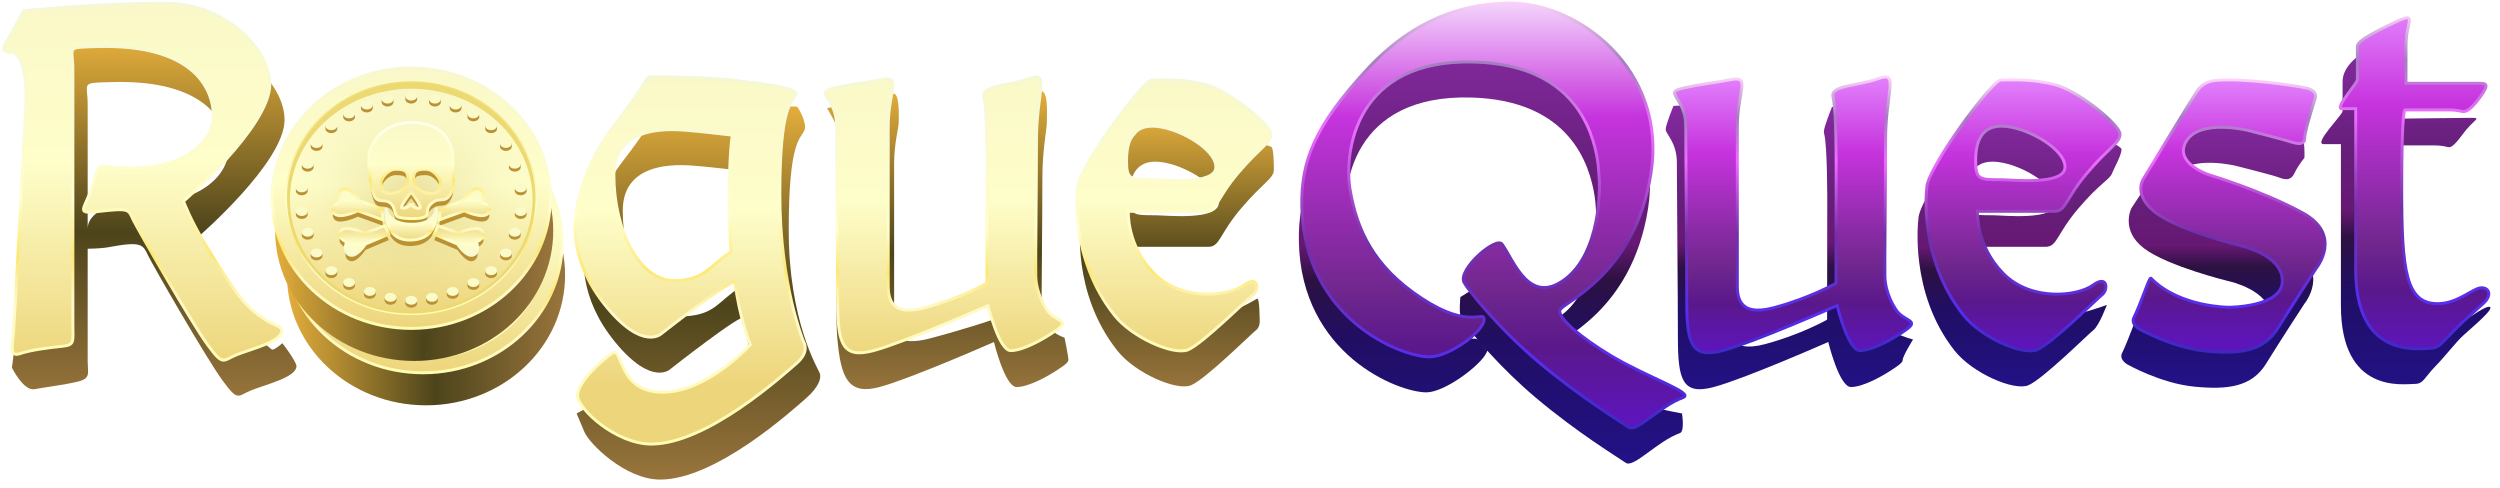 <svg width="845" height="165" viewBox="0 0 845 165" xmlns="http://www.w3.org/2000/svg" xmlns:xlink="http://www.w3.org/1999/xlink">
  <title>
    RogueQuestDev Copy
  </title>
  <defs>
    <linearGradient x1="50%" y1="0%" x2="50%" y2="100%" id="a">
      <stop stop-color="#862AA2" offset="0%"/>
      <stop stop-color="#661F7A" offset="31.457%"/>
      <stop stop-color="#661873" offset="48.268%"/>
      <stop stop-color="#2C1141" offset="56.262%"/>
      <stop stop-color="#210E64" offset="70.181%"/>
      <stop stop-color="#221288" offset="100%"/>
    </linearGradient>
    <filter x="-50%" y="-50%" width="200%" height="200%" filterUnits="objectBoundingBox" id="b">
      <feOffset dy="5" in="SourceAlpha" result="shadowOffsetOuter1"/>
      <feGaussianBlur stdDeviation="1.5" in="shadowOffsetOuter1" result="shadowBlurOuter1"/>
      <feColorMatrix values="0 0 0 0 0 0 0 0 0 0 0 0 0 0 0 0 0 0 0.21 0" in="shadowBlurOuter1" result="shadowMatrixOuter1"/>
      <feMerge>
        <feMergeNode in="shadowMatrixOuter1"/>
        <feMergeNode in="SourceGraphic"/>
      </feMerge>
    </filter>
    <linearGradient x1="50%" y1="0%" x2="50%" y2="96.229%" id="d">
      <stop stop-color="#F5D8FD" offset="0%"/>
      <stop stop-color="#C633DD" offset="28.203%"/>
      <stop stop-color="#6F278D" offset="69.902%"/>
      <stop stop-color="#5A188C" offset="83.468%"/>
      <stop stop-color="#5D15B9" offset="100%"/>
    </linearGradient>
    <linearGradient x1="50%" y1="0%" x2="50%" y2="100%" id="c">
      <stop stop-color="#FFD6FB" offset="0%"/>
      <stop stop-color="#A280BF" offset="14.403%"/>
      <stop stop-color="#EC6DFF" offset="30.329%"/>
      <stop stop-color="#7230A9" offset="56.262%"/>
      <stop stop-color="#572EEE" offset="83.759%"/>
      <stop stop-color="#3C28BD" offset="100%"/>
    </linearGradient>
    <filter x="-50%" y="-50%" width="200%" height="200%" filterUnits="objectBoundingBox" id="e">
      <feOffset dy="5" in="SourceAlpha" result="shadowOffsetOuter1"/>
      <feGaussianBlur stdDeviation="1.5" in="shadowOffsetOuter1" result="shadowBlurOuter1"/>
      <feColorMatrix values="0 0 0 0 0 0 0 0 0 0 0 0 0 0 0 0 0 0 0.21 0" in="shadowBlurOuter1" result="shadowMatrixOuter1"/>
      <feMerge>
        <feMergeNode in="shadowMatrixOuter1"/>
        <feMergeNode in="SourceGraphic"/>
      </feMerge>
    </filter>
    <linearGradient x1="50%" y1="0%" x2="50%" y2="96.229%" id="f">
      <stop stop-color="#E382FD" offset="0%"/>
      <stop stop-color="#C633DD" offset="28.203%"/>
      <stop stop-color="#6F278D" offset="69.902%"/>
      <stop stop-color="#5A188C" offset="83.468%"/>
      <stop stop-color="#5D15B9" offset="100%"/>
    </linearGradient>
    <filter x="-50%" y="-50%" width="200%" height="200%" filterUnits="objectBoundingBox" id="g">
      <feOffset dy="5" in="SourceAlpha" result="shadowOffsetOuter1"/>
      <feGaussianBlur stdDeviation="1.5" in="shadowOffsetOuter1" result="shadowBlurOuter1"/>
      <feColorMatrix values="0 0 0 0 0 0 0 0 0 0 0 0 0 0 0 0 0 0 0.21 0" in="shadowBlurOuter1" result="shadowMatrixOuter1"/>
      <feMerge>
        <feMergeNode in="shadowMatrixOuter1"/>
        <feMergeNode in="SourceGraphic"/>
      </feMerge>
    </filter>
    <filter x="-50%" y="-50%" width="200%" height="200%" filterUnits="objectBoundingBox" id="h">
      <feOffset dy="5" in="SourceAlpha" result="shadowOffsetOuter1"/>
      <feGaussianBlur stdDeviation="1.5" in="shadowOffsetOuter1" result="shadowBlurOuter1"/>
      <feColorMatrix values="0 0 0 0 0 0 0 0 0 0 0 0 0 0 0 0 0 0 0.21 0" in="shadowBlurOuter1" result="shadowMatrixOuter1"/>
      <feMerge>
        <feMergeNode in="shadowMatrixOuter1"/>
        <feMergeNode in="SourceGraphic"/>
      </feMerge>
    </filter>
    <filter x="-50%" y="-50%" width="200%" height="200%" filterUnits="objectBoundingBox" id="i">
      <feOffset dy="5" in="SourceAlpha" result="shadowOffsetOuter1"/>
      <feGaussianBlur stdDeviation="1.5" in="shadowOffsetOuter1" result="shadowBlurOuter1"/>
      <feColorMatrix values="0 0 0 0 0 0 0 0 0 0 0 0 0 0 0 0 0 0 0.21 0" in="shadowBlurOuter1" result="shadowMatrixOuter1"/>
      <feMerge>
        <feMergeNode in="shadowMatrixOuter1"/>
        <feMergeNode in="SourceGraphic"/>
      </feMerge>
    </filter>
    <linearGradient x1="50%" y1="0%" x2="50%" y2="100%" id="j">
      <stop stop-color="#E4AE3C" offset="0%"/>
      <stop stop-color="#4D441B" offset="53.318%"/>
      <stop stop-color="#99753C" offset="100%"/>
    </linearGradient>
    <filter x="-50%" y="-50%" width="200%" height="200%" filterUnits="objectBoundingBox" id="k">
      <feOffset dy="5" in="SourceAlpha" result="shadowOffsetOuter1"/>
      <feGaussianBlur stdDeviation="1.5" in="shadowOffsetOuter1" result="shadowBlurOuter1"/>
      <feColorMatrix values="0 0 0 0 0 0 0 0 0 0 0 0 0 0 0 0 0 0 0.105 0" in="shadowBlurOuter1" result="shadowMatrixOuter1"/>
      <feMerge>
        <feMergeNode in="shadowMatrixOuter1"/>
        <feMergeNode in="SourceGraphic"/>
      </feMerge>
    </filter>
    <linearGradient x1="50%" y1="0%" x2="50%" y2="100%" id="m">
      <stop stop-color="#FAF8C8" offset="0%"/>
      <stop stop-color="#FEFECA" offset="43.597%"/>
      <stop stop-color="#EDD57B" offset="100%"/>
    </linearGradient>
    <linearGradient x1="50%" y1="0%" x2="50%" y2="100%" id="l">
      <stop stop-color="#F4F8D7" offset="0%"/>
      <stop stop-color="#FFFECC" offset="54.235%"/>
      <stop stop-color="#FDE875" offset="69.493%"/>
      <stop stop-color="#FFF9C8" offset="82.583%"/>
      <stop stop-color="#FFFCB2" offset="100%"/>
    </linearGradient>
    <filter x="-50%" y="-50%" width="200%" height="200%" filterUnits="objectBoundingBox" id="n">
      <feOffset dy="5" in="SourceAlpha" result="shadowOffsetOuter1"/>
      <feGaussianBlur stdDeviation="1.5" in="shadowOffsetOuter1" result="shadowBlurOuter1"/>
      <feColorMatrix values="0 0 0 0 0 0 0 0 0 0 0 0 0 0 0 0 0 0 0.105 0" in="shadowBlurOuter1" result="shadowMatrixOuter1"/>
      <feMerge>
        <feMergeNode in="shadowMatrixOuter1"/>
        <feMergeNode in="SourceGraphic"/>
      </feMerge>
    </filter>
    <filter x="-50%" y="-50%" width="200%" height="200%" filterUnits="objectBoundingBox" id="o">
      <feOffset dy="5" in="SourceAlpha" result="shadowOffsetOuter1"/>
      <feGaussianBlur stdDeviation="1.5" in="shadowOffsetOuter1" result="shadowBlurOuter1"/>
      <feColorMatrix values="0 0 0 0 0 0 0 0 0 0 0 0 0 0 0 0 0 0 0.105 0" in="shadowBlurOuter1" result="shadowMatrixOuter1"/>
      <feMerge>
        <feMergeNode in="shadowMatrixOuter1"/>
        <feMergeNode in="SourceGraphic"/>
      </feMerge>
    </filter>
    <filter x="-50%" y="-50%" width="200%" height="200%" filterUnits="objectBoundingBox" id="p">
      <feOffset dy="5" in="SourceAlpha" result="shadowOffsetOuter1"/>
      <feGaussianBlur stdDeviation="1.5" in="shadowOffsetOuter1" result="shadowBlurOuter1"/>
      <feColorMatrix values="0 0 0 0 0 0 0 0 0 0 0 0 0 0 0 0 0 0 0.105 0" in="shadowBlurOuter1" result="shadowMatrixOuter1"/>
      <feMerge>
        <feMergeNode in="shadowMatrixOuter1"/>
        <feMergeNode in="SourceGraphic"/>
      </feMerge>
    </filter>
    <linearGradient x1="50%" y1="0%" x2="50%" y2="83.992%" id="r">
      <stop stop-color="#FAF8C8" offset="0%"/>
      <stop stop-color="#FEFECA" offset="43.597%"/>
      <stop stop-color="#EDD57B" offset="100%"/>
    </linearGradient>
    <linearGradient x1="50%" y1="0%" x2="50%" y2="100%" id="q">
      <stop stop-color="#F4F8D7" offset="0%"/>
      <stop stop-color="#FFFECC" offset="38.235%"/>
      <stop stop-color="#FDE875" offset="53.493%"/>
      <stop stop-color="#FFF9C8" offset="64.221%"/>
      <stop stop-color="#FFFCB2" offset="100%"/>
    </linearGradient>
    <linearGradient x1="0%" y1="43.471%" y2="43.471%" id="s">
      <stop stop-color="#E4AE3C" offset="0%"/>
      <stop stop-color="#4D441B" offset="53.318%"/>
      <stop stop-color="#99753C" offset="100%"/>
    </linearGradient>
    <filter x="-50%" y="-50%" width="200%" height="200%" filterUnits="objectBoundingBox" id="t">
      <feOffset dx="1" dy="3" in="SourceAlpha" result="shadowOffsetOuter1"/>
      <feGaussianBlur stdDeviation="2.5" in="shadowOffsetOuter1" result="shadowBlurOuter1"/>
      <feColorMatrix values="0 0 0 0 0 0 0 0 0 0 0 0 0 0 0 0 0 0 0.105 0" in="shadowBlurOuter1" result="shadowMatrixOuter1"/>
      <feMerge>
        <feMergeNode in="shadowMatrixOuter1"/>
        <feMergeNode in="SourceGraphic"/>
      </feMerge>
    </filter>
    <linearGradient x1="50%" y1="0%" x2="50%" y2="100%" id="u">
      <stop stop-color="#F7F8D1" offset="0%"/>
      <stop stop-color="#FFFECC" offset="54.235%"/>
      <stop stop-color="#FDE875" offset="69.493%"/>
      <stop stop-color="#FFF9C8" offset="82.583%"/>
      <stop stop-color="#FFFCB2" offset="100%"/>
    </linearGradient>
    <linearGradient x1="50%" y1="0%" x2="50%" y2="100%" id="v">
      <stop stop-color="#F0DC72" offset="0%"/>
      <stop stop-color="#FFFECC" offset="54.235%"/>
      <stop stop-color="#FDE875" offset="69.493%"/>
      <stop stop-color="#FFF9C8" offset="82.583%"/>
      <stop stop-color="#FFFCB2" offset="100%"/>
    </linearGradient>
    <path id="w" d="M47 83c23.196 0 42-17.46 42-39S70.196 5 47 5 5 22.46 5 44s18.804 39 42 39z"/>
    <radialGradient fx="50%" fy="50%" r="55.739%" id="y">
      <stop stop-color="#C7AE53" offset="0%"/>
      <stop stop-color="#FAF8C8" stop-opacity="0" offset="100%"/>
    </radialGradient>
    <path id="x" d="M47 82c22.644 0 41-16.79 41-37.5S69.644 7 47 7 6 23.79 6 44.5 24.356 82 47 82z"/>
    <filter x="-50%" y="-50%" width="200%" height="200%" filterUnits="objectBoundingBox" id="z">
      <feOffset dx="1" dy="3" in="SourceAlpha" result="shadowOffsetOuter1"/>
      <feGaussianBlur in="shadowOffsetOuter1" result="shadowBlurOuter1"/>
      <feColorMatrix values="0 0 0 0 0 0 0 0 0 0 0 0 0 0 0 0 0 0 0.126 0" in="shadowBlurOuter1" result="shadowMatrixOuter1"/>
      <feMerge>
        <feMergeNode in="shadowMatrixOuter1"/>
        <feMergeNode in="SourceGraphic"/>
      </feMerge>
    </filter>
    <path id="A" d="M47 83c23.196 0 42-17.46 42-39S70.196 5 47 5 5 22.46 5 44s18.804 39 42 39z"/>
    <path id="B" d="M47 82c22.644 0 41-16.79 41-37.5S69.644 7 47 7 6 23.79 6 44.5 24.356 82 47 82z"/>
    <linearGradient x1="50%" y1="0%" x2="50%" y2="100%" id="C">
      <stop stop-color="#FDFFED" offset="0%"/>
      <stop stop-color="#FFFECC" offset="44.235%"/>
      <stop stop-color="#FDE875" offset="59.493%"/>
      <stop stop-color="#FFF9C8" offset="82.583%"/>
      <stop stop-color="#FFFCB2" offset="100%"/>
    </linearGradient>
    <linearGradient x1="50%" y1="0%" x2="50%" y2="100%" id="D">
      <stop stop-color="#FDED88" offset="0%"/>
      <stop stop-color="#FFFECC" offset="54.235%"/>
      <stop stop-color="#FDE875" offset="69.493%"/>
      <stop stop-color="#FFF9C8" offset="82.583%"/>
      <stop stop-color="#FFFCB2" offset="100%"/>
    </linearGradient>
    <linearGradient x1="50%" y1="0%" x2="50%" y2="100%" id="E">
      <stop stop-color="#FEEB81" offset="0%"/>
      <stop stop-color="#FFFECC" offset="54.235%"/>
      <stop stop-color="#FDE875" offset="69.493%"/>
      <stop stop-color="#FFF9C8" offset="82.583%"/>
      <stop stop-color="#FFFCB2" offset="100%"/>
    </linearGradient>
  </defs>
  <g fill="none" fill-rule="evenodd">
    <path d="M110.49 150.426c-2.686-1.888-16.307-10.117-30.513-22.107-5.97-5.04-11.268-10.328-15.45-14.89-5.502-6-9.07-10.736-9.69-11.977-.8-1.602-.23-7.043-.23-7.043s11.83-7.64 13.094-5.892c3.986 5.513 9.112 20.91 21.196 11.92 12.085-8.992 12.04-31.008 11.554-35.075-.124-1.034-.088-2.628-.462-5.035-1.676-10.81-8.436-32.35-41.52-33.36-40.447-1.235-44.365 30.362-42.09 43.44 2.276 13.08 7.663 25.6 24.178 36.437 4.095 2.686 19.004.97 19.786 1.863.78.895.51.578 1.282 1.468.773.89 2.1 2.373 2.1 2.373s-.198.42-.34.733c-1.85 4.077-13.97 13.34-20.285 13.34-9.486 0-42.307-12.747-43.086-50.946-.316-15.504 4.632-27.254 21.534-45.692C38.45 11.545 55.224 7.548 68.795 7.027c24.236-.93 54.84 22.342 49.23 57.605-5.61 35.264-30.49 43.654-30.823 46.348-.334 2.694 6.89 8.976 17.18 15.162 7.66 4.603 25.132 7.6 25.132 7.6s.978 6.04-.683 6.635c-7.72 2.763-15.657 11.937-18.34 10.05z" fill="url(#a)" filter="url(#b)" transform="translate(439 1)"/>
    <path d="M111.49 143.426c-2.686-1.888-16.307-10.117-30.513-22.107-13.822-11.667-24.05-24.684-25.14-26.867C53.627 90.027 66.72 78.78 68.7 81.518c3.986 5.513 9.112 20.91 21.196 11.92 12.085-8.992 12.04-31.008 11.554-35.075-.124-1.034-.088-2.628-.462-5.035-1.676-10.81-8.436-32.35-41.52-33.36-40.447-1.235-44.365 30.362-42.09 43.44 2.276 13.08 7.663 25.6 24.178 36.437C58.072 110.68 62.624 103.6 62.624 107c0 3.928-11.677 12.623-18.525 12.623-9.486 0-42.307-12.747-43.086-50.946-.316-15.504 4.632-27.254 21.534-45.692C39.45 4.545 56.224.548 69.795.027c24.236-.93 54.84 22.342 49.23 57.605-5.61 35.264-30.49 43.654-30.823 46.348-.334 2.694 6.89 8.976 17.18 15.162 12.576 7.558 28.696 12.716 24.45 14.235-7.723 2.763-15.66 11.937-18.343 10.05z" stroke="url(#c)" fill="url(#d)" transform="translate(439 1)"/>
    <path d="M127.78 48.973c0-6.893-3.78-9.63-3.78-11.227 0-1.597 2.64-7.957 2.64-7.957l20.138-1.002s-.002 4.466 0 6.22c.003 2.437-1.564 7.155-1.564 14.373v52.952c0 3.527-.062 11.268 12.2 8.03 12.26-3.24 21.15-8.307 21.15-8.307l.05-39.537s.077-19.193-1.05-23.325c-.076-.275-.09-.766-.09-.766 0-1.476 2.713-8.257 2.713-8.257l16.674-2.026s-.07 4.172 0 6.338c.102 3.106-1.535 9.552-1.535 19.35 0 16.63-.36 41.314-.228 45.926.167 5.856 12.512 8.987 12.512 8.987s-3.503 5.62-3.486 6.92c.007.512-.52 1.15-1.89 2.122-4.846 3.445-11.605 7.03-15.603 7.03-3.996 0-7.677-15.222-7.677-15.222s-28.107 12.39-38.675 15.22c-10.57 2.833-12.15-2.31-12.15-16.66 0-14.346-.35-49.19-.35-59.182z" fill="url(#a)" filter="url(#e)" transform="translate(439 1)"/>
    <path d="M130.78 41.66c0-9.993-7.992-11.29-.734-12.91 7.26-1.618 9.024-1.506 16.11-2.85 6.694-1.267 2.06 3.75 2.06 16.168V95.02c0 3.526-.064 11.267 12.198 8.028 12.26-3.24 21.15-8.306 21.15-8.306l.05-39.537s.077-19.193-1.05-23.325c-1.13-4.13 8.33-3.723 15.404-6.343s2.357 4.352 2.357 20.983c0 16.63-.36 41.313-.228 45.925.167 5.856 3.156 10.288 3.632 11.056 2.648 4.282 8.353 3.53 3.506 6.974-4.848 3.445-11.607 7.03-15.604 7.03s-7.68-15.222-7.68-15.222-28.106 12.39-38.674 15.22c-10.57 2.833-12.15-2.31-12.15-16.658s-.35-49.19-.35-59.184z" stroke="url(#c)" fill="url(#f)" transform="translate(439 1)"/>
    <path d="M209.414 68.07s-3.263 24.852 12.233 44.44c6.094 7.7 20.075 13.664 24.88 11.73 4.806-1.934 20.174-17.183 22.092-18.708 1.918-1.526 4.506-8.48 4.506-8.48s-28.58 10.958-37.992 1.41c-9.412-9.545-8.76-21.042-8.76-21.042H252.43c3.952 0 3.556-4.145 11.078-12.996 7.522-8.85 10.664-9.643 11.48-12.096.4-1.21 3.085-5.77 3.085-7.846 0-2.075-19.37-8.047-24.866-9.658-7.857-2.303-16.04-1.77-18.933-1.77-2.893 0-24.86 27.735-24.86 35.015zm16.353-7.72c0-4.29.725-11.717 8.736-11.717 8.012 0 21.51 7.523 21.472 13.823-.038 6.3-17.978 4.297-21.472 4.297-7.468 0-8.736 0-8.736-6.402z" fill="url(#a)" filter="url(#g)" transform="translate(439 1)"/>
    <path d="M212.254 62.514s-3.103 23.408 12.393 42.995c6.094 7.7 20.075 13.664 24.88 11.73 4.806-1.934 20.174-17.183 22.092-18.708 1.918-1.526 1.887-6.862-3.235-3.138-5.122 3.725-20.84 5.616-30.25-3.93-9.413-9.547-8.76-21.044-8.76-21.044h26.055c3.952 0 3.556-4.145 11.078-12.996 7.522-8.85 11.06-10.072 11.06-13.1 0-3.026-13.504-14.197-21.36-16.5-7.858-2.303-16.042-1.77-18.934-1.77-2.893 0-25.02 29.836-25.02 36.46zm16.513-9.163c0-4.29.725-11.717 8.736-11.717 8.012 0 21.51 7.523 21.472 13.823-.038 6.3-17.978 4.297-21.472 4.297-7.468 0-8.736 0-8.736-6.402z" stroke="url(#c)" fill="url(#f)" transform="translate(439 1)"/>
    <path d="M336.507 52.577c1.562-3.19 3.39-5.192 3.39-5.192s.572-10.77-3.39-11.64c-3.96-.866-21.105-3.408-30.435-2.582-1.995.177-4.544.742-6.502 3.682-1.958 2.94-18.148 27.512-18.148 27.512s-3.85 7.424 4.238 13.566c8.09 6.142 28.697 11.126 28.697 11.126s14.073 3.028 14.073 11.918c0 8.89-18.08 8.888-18.08 8.888s-13.836-6.77-23.4-16.285c-.136-.135-2.85 5.843-3.144 6.3-.293.457-.482.877-2.207 5.42-2.338 6.15-3.406 8.203-3.406 8.203s-1.07 1.868 1.82 3.657c0 0 11.23 6.41 22.594 7.527s19.464.12 24.31-7.724c4.845-7.845 12.98-20.292 12.98-20.292s9.182-11.206-4.637-18.737c-13.818-7.532-31.515-12.81-31.515-12.81s-12.352-3.998-7.71-11.508c4.643-7.51 20.76-3.547 20.76-3.547s11.06 2.81 13.37 3.547c2.31.74 4.78 2.164 6.342-1.028z" fill="url(#a)" filter="url(#h)" transform="translate(439 1)"/>
    <path d="M339.977 45.784c0-2.74 3.603-13.663 3.603-13.663s.89-2.506-3.073-3.374c-3.96-.867-21.105-3.41-30.435-2.583-1.995.177-4.544.742-6.502 3.682-1.958 2.94-17.97 29.382-17.97 29.382s-4.03 5.554 4.06 11.696c8.09 6.142 28.697 11.126 28.697 11.126s14.073 3.028 14.073 11.918c0 8.89-18.08 8.888-18.08 8.888s-16.452 0-26.016-9.515c-.52-.518-.398-1.203-2.735 4.95-2.338 6.15-3.406 8.203-3.406 8.203s-1.07 1.868 1.82 3.657c0 0 11.23 6.41 22.594 7.527s19.464.12 24.31-7.724c4.845-7.845 12.98-20.292 12.98-20.292s9.182-11.206-4.637-18.737c-13.818-7.532-31.515-12.81-31.515-12.81s-12.352-3.998-7.71-11.508c4.643-7.51 20.76-3.547 20.76-3.547s11.06 2.81 13.37 3.547c2.31.74 5.812 1.92 5.812-.82z" stroke="url(#c)" fill="url(#f)" transform="translate(439 1)"/>
    <path d="M352.792 31.558v-9.893c0-1.97.668-5.568 6.355-9.478 7.81-5.37 10.077 1.32 10.077 8.94V34.14s23.467-.31 27.152-.31c3.684 0 .67.497-3.053 5.636-3.724 5.14-4.53 4.238-4.916 4.238-.387 0-1.407-.558-4.912-.558H368.87s-1.092-.865-1.092 26.856c0 27.72 1.446 38.892 12.466 38.636 6.71-.156 19.245-10.95 21.99-10.95 2.747 0-5.75 7.027-8.538 9.582-2.788 2.555-5.76 6.644-9.607 10.607-3.846 3.964-3.925 5.89-7.01 5.89-3.698 0-24.852 3.504-24.852-26.494v-54.55h-5.8c-3.7 0 6.364-9.907 6.364-11.165z" fill="url(#a)" filter="url(#i)" transform="translate(439 1)"/>
    <path d="M357.792 25.902V14.665c0-1.97 6.447-5.14 12.73-8.16 7.982-3.835 3.702 0 3.702 7.62v13.016h23.43c3.683 0 5.19-.238 1.467 4.9-3.723 5.14-5.326 4.664-5.713 4.664-.387 0-1.407-.558-4.912-.558H373.87s-1.092-.865-1.092 26.856c0 27.72 1.446 38.892 12.466 38.636 6.71-.156 11.753-5.377 14.5-5.377 2.745 0 3.495 2.66.707 5.215-2.787 2.556-6.684 5.837-10.53 9.8-3.845 3.965-4.755 5.493-7.84 5.493-3.698 0-24.852 3.503-24.852-26.495v-54.55h-4.698c-2.61 0 5.262-8.563 5.262-9.82z" stroke="url(#c)" fill="url(#f)" transform="translate(439 1)"/>
    <g>
      <path d="M283.78 48.973c0-6.893-1.78-9.63-1.78-11.227 0-1.597-3.464-7.185-3.464-7.185s20.483-4.894 22.526-4.894c2.043 0 1.714 7.588 1.716 9.343.003 2.435-1.564 7.153-1.564 14.37v52.952c0 3.527-.062 9.268 12.2 6.03 12.26-3.24 21.15-6.307 21.15-6.307l.05-39.537s.077-19.193-1.05-23.325c-.076-.275-.09-.766-.09-.766v-5.753s14.903-8.185 17.413-7.95c2.51.233 1.903 7.592 1.974 9.758.102 3.106-1.535 9.552-1.535 19.35 0 16.63-.36 41.314-.228 45.926.167 5.856 7.72 8.398 7.72 8.398s1.29 6.21 1.307 7.51c.007.51-.52 1.15-1.89 2.12-4.846 3.446-11.605 7.03-15.603 7.03-3.996 0-7.677-15.22-7.677-15.22s-28.107 12.39-38.675 15.22c-10.57 2.832-13.113-2.96-14.278-16.66-1.165-13.7 1.78-49.19 1.78-59.183z" fill="url(#j)" filter="url(#k)" transform="translate(1 1)"/>
      <path d="M281.78 41.66c0-9.993-7.992-11.29-.734-12.91 7.26-1.618 9.024-1.506 16.11-2.85 6.694-1.267 2.06 3.75 2.06 16.168V95.02c0 3.526-.064 11.267 12.198 8.028 12.26-3.24 21.15-8.306 21.15-8.306l.05-39.537s.077-19.193-1.05-23.325c-1.13-4.13 8.33-3.723 15.404-6.343s2.357 4.352 2.357 20.983c0 16.63-.36 41.313-.228 45.925.167 5.856 3.156 10.288 3.632 11.056 2.648 4.282 8.353 3.53 3.506 6.974-4.848 3.445-11.607 7.03-15.604 7.03s-7.68-15.222-7.68-15.222-28.106 12.39-38.674 15.22c-10.57 2.833-12.15-2.31-12.15-16.658s-.35-49.19-.35-59.184z" stroke="url(#l)" fill="url(#m)" transform="translate(1 1)"/>
      <path d="M364.254 69.514s-3.103 23.408 12.393 42.995c6.094 7.7 20.075 13.664 24.88 11.73 4.806-1.934 20.174-17.183 22.092-18.708.737-.587 1.187-1.737 1.17-2.718-.028-1.572-.067-8.36-.916-7.847-5.302 3.198-24.33 13.043-33.74 3.496-9.412-9.546-8.76-21.043-8.76-21.043H407.43c3.952 0 3.556-4.145 11.078-12.996 7.522-8.85 11.06-10.072 11.06-13.1 0-3.026-.145-7.214-.86-7.71-.712-.497-36.542-10.56-39.434-10.56-2.893 0-25.02 29.836-25.02 36.46zm16.513-9.163c0-4.29.725-11.717 8.736-11.717 8.012 0 21.51 7.523 21.472 13.823-.038 6.3-17.978 4.297-21.472 4.297-7.468 0-8.736 0-8.736-6.402z" fill="url(#j)" filter="url(#n)" transform="translate(1 1)"/>
      <path d="M363.254 62.514s-3.103 23.408 12.393 42.995c6.094 7.7 20.075 13.664 24.88 11.73 4.806-1.934 20.174-17.183 22.092-18.708 1.918-1.526 1.887-6.862-3.235-3.138-5.122 3.725-20.84 5.616-30.25-3.93-9.413-9.547-8.76-21.044-8.76-21.044h26.055c3.952 0 3.556-4.145 11.078-12.996 7.522-8.85 11.06-10.072 11.06-13.1 0-3.026-13.504-14.197-21.36-16.5-7.858-2.303-16.042-1.77-18.934-1.77-2.893 0-25.02 29.836-25.02 36.46zm16.513-9.163c0-4.29.725-11.717 8.736-11.717 8.012 0 21.51 7.523 21.472 13.823-.038 6.3-17.978 4.297-21.472 4.297-7.468 0-8.736 0-8.736-6.402z" stroke="url(#l)" fill="url(#m)" transform="translate(1 1)"/>
      <path d="M12.683 42.954l-9.65 75.332s3.906 7.985 7.678 7.256c3.773-.73 9.683-1.386 14.408-2.513s3.516-2.808 3.516-7.076c0-4.27-.01-82.22 0-86.397.022-7.92-2.73-7.485 8.067-7.81 31.967-.96 39.41 13.647 39.41 23.458 0 7.553-9.486 19.138-33.744 17.363-5.156-.377-13.732 3.286-13.732 8.625v6.876s4.308 0 7.248-.55c11.01-2.058 11.442-.83 13.176 2.856 1.347 2.86 19.74 34.845 25.162 42.228 5.42 7.383 4.993 5.19 9.84 3.264 4.85-1.926 15.14-4.36 15.14-8.083 0-1.635-4.753-7.785-4.753-7.785s-2.944 2.59-3.577 2.123c-6.112-4.52-12.373-15.154-17.44-23.452-5.07-8.297-7.41-14.65-7.41-14.65s29.158-25.154 29.158-39.475c0-12.5-15.348-27.003-34.158-27.402-18.81-.4-48.574 2.48-48.574 2.48L9.062 20.396s-2.554 3.24 1.353 3.24c6.565 0 2.268 19.317 2.268 19.317z" fill="url(#j)" filter="url(#o)" transform="translate(1 1)"/>
      <path d="M7.683 35.954s-3.72 69.985-4.06 74.817c-.34 4.834-1.596 9.048 2.088 7.772 3.686-1.276 10.23-2.087 14.408-2.513 4.18-.426 3.516-1.576 3.516-7.076s-.01-82.22 0-86.397c.022-7.92-2.73-7.485 8.067-7.81 31.967-.96 39.41 13.647 39.41 23.458 0 7.553-8.486 19.138-32.744 17.363-5.156-.377-5.97-1.606-7.475 4.09-2.582 9.788-7.234 11.807.992 10.862 11.08-1.274 10.442-.83 12.176 2.856 1.347 2.86 19.74 34.845 25.162 42.228 5.42 7.383 4.993 5.19 9.84 3.264 4.85-1.926 15.14-4.36 15.14-8.083 0-1.824-2.218-1.14-8.33-5.662-6.112-4.52-12.373-15.154-17.44-23.452-5.07-8.297-7.41-14.65-7.41-14.65s29.158-25.154 29.158-39.475C90.178 15.045 74.83.542 56.02.143c-18.81-.4-48.973 2.48-48.973 2.48L1.062 13.398s-2.554 3.24 1.353 3.24c6.565 0 5.268 19.317 5.268 19.317z" stroke="url(#l)" fill="url(#m)" transform="translate(1 1)"/>
      <path d="M270.956 37.883c-1.28 3.182-5.37 3.193-5.37 33.855 0 30.662 9.727 46.576 10.44 48.27.715 1.696-.18 4.788-4.737 8.745-4.56 3.957-30.3 27.343-49.15 27.343-11.89 0-24.137-12.308-25.65-16.185-.43-1.105-2.595-6.162-2.595-6.162s12.498-6.66 15.084-8.39c3.583-2.402 1.65 13.218 16.94 13.218 15.292 0 29.695-16.08 29.695-16.08s-3.875-9.58-5.16-21.032c-.234-2.08-24.823 17.245-24.823 17.245s-6.16 6.225-18.736-9.11C194.32 94.267 196.49 80.625 196.49 80.625s.124-15.377 13.222-32.406c13.1-17.03 9.755-16.266 13.383-16.266 3.628 0 44.448-2.254 45.19-1.923.744.33 3.51 5.76 2.67 7.853zm-22.414 33.275c0-14.78 1.012-19.468 1.012-19.468s-10.73-1.28-14.402-1.544c-3.67-.263-25.663-3.21-25.663 15.042 0 18.25 8.53 36.517 21.4 35.69 9.963-.64 10.963-5.2 18.214-9.743 0 0-.562-5.198-.562-19.977z" fill="url(#j)" filter="url(#p)" transform="translate(1 1)"/>
      <path d="M267.956 30.883c-1.28 3.182-5.37 3.193-5.37 33.855 0 30.662 8.047 49.825 8.047 49.825s2.214 3.233-2.344 7.19c-4.56 3.957-30.3 27.343-49.15 27.343-11.89 0-24.914-11.89-24.914-16.414 0-4.523 8.17-11.924 11.753-14.325 3.583-2.4 1.65 13.22 16.94 13.22 15.292 0 29.695-16.08 29.695-16.08s-3.875-9.58-5.16-21.033c-.234-2.08-24.823 17.245-24.823 17.245s-6.16 6.225-18.736-9.11C191.32 87.267 193.49 73.625 193.49 73.625s.124-15.377 13.222-32.406c13.1-17.03 9.755-16.266 13.383-16.266 3.628 0 16.997 0 27.646 1.26 10.65 1.257 21.056 2.58 20.216 4.67zm-22.414 33.275c0-14.78 1.012-19.468 1.012-19.468s-10.73-1.28-14.402-1.544c-3.67-.263-25.663-3.21-25.663 15.042 0 18.25 8.53 36.517 21.4 35.69 9.963-.64 10.963-5.2 18.214-9.743 0 0-.562-5.198-.562-19.977z" stroke="url(#q)" fill="url(#r)" transform="translate(1 1)"/>
      <g transform="translate(96 38)">
        <ellipse fill="url(#s)" filter="url(#t)" cx="47" cy="52" rx="47" ry="44"/>
        <ellipse stroke="url(#u)" fill="url(#m)" cx="47" cy="44" rx="47" ry="44"/>
        <use stroke="url(#v)" xlink:href="#w"/>
        <use xlink:href="#w"/>
        <use xlink:href="#w"/>
        <use fill="#EDD972" xlink:href="#w"/>
        <g>
          <use fill="url(#m)" xlink:href="#x"/>
          <use xlink:href="#x"/>
          <use fill-opacity=".4" fill="url(#y)" xlink:href="#x"/>
        </g>
        <g>
          <g transform="translate(45 8)">
            <path d="M2 4c1.105 0 2-.672 2-1.5C4 1.718 4 1 3 1H1c-1 0-1 .672-1 1.5S.895 4 2 4z" fill="#BB9233"/>
            <ellipse fill="#FBFAC9" cx="2" cy="1.5" rx="2" ry="1.5"/>
          </g>
          <g transform="translate(53 9)">
            <path d="M2 4c1.105 0 2-.672 2-1.5C4 1.718 4 1 3 1H1c-1 0-1 .672-1 1.5S.895 4 2 4z" fill="#BB9233"/>
            <ellipse fill="#FBFAC9" cx="2" cy="1.5" rx="2" ry="1.5"/>
          </g>
          <g transform="translate(60 11)">
            <path d="M2 4c1.105 0 2-.672 2-1.5C4 1.718 4 1 3 1H1c-1 0-1 .672-1 1.5S.895 4 2 4z" fill="#BB9233"/>
            <ellipse fill="#FBFAC9" cx="2" cy="1.5" rx="2" ry="1.5"/>
          </g>
          <g transform="translate(66 14)">
            <path d="M2 4c1.105 0 2-.672 2-1.5C4 1.718 4 1 3 1H1c-1 0-1 .672-1 1.5S.895 4 2 4z" fill="#BB9233"/>
            <ellipse fill="#FBFAC9" cx="2" cy="1.5" rx="2" ry="1.5"/>
          </g>
          <g transform="translate(72 18)">
            <path d="M2 4c1.105 0 2-.672 2-1.5C4 1.718 4 1 3 1H1c-1 0-1 .672-1 1.5S.895 4 2 4z" fill="#BB9233"/>
            <ellipse fill="#FBFAC9" cx="2" cy="1.5" rx="2" ry="1.5"/>
          </g>
          <g transform="translate(77 24)">
            <path d="M2 4c1.105 0 2-.672 2-1.5C4 1.718 4 1 3 1H1c-1 0-1 .672-1 1.5S.895 4 2 4z" fill="#BB9233"/>
            <ellipse fill="#FBFAC9" cx="2" cy="1.5" rx="2" ry="1.5"/>
          </g>
          <g transform="translate(80 31)">
            <path d="M2 4c1.105 0 2-.672 2-1.5C4 1.718 4 1 3 1H1c-1 0-1 .672-1 1.5S.895 4 2 4z" fill="#BB9233"/>
            <ellipse fill="#FBFAC9" cx="2" cy="1.5" rx="2" ry="1.5"/>
          </g>
          <g transform="translate(82 39)">
            <path d="M2 4c1.105 0 2-.672 2-1.5C4 1.718 4 1 3 1H1c-1 0-1 .672-1 1.5S.895 4 2 4z" fill="#BB9233"/>
            <ellipse fill="#FBFAC9" cx="2" cy="1.5" rx="2" ry="1.5"/>
          </g>
          <g transform="translate(82 47)">
            <path d="M2 4c1.105 0 2-.672 2-1.5C4 1.718 4 1 3 1H1c-1 0-1 .672-1 1.5S.895 4 2 4z" fill="#BB9233"/>
            <ellipse fill="#FBFAC9" cx="2" cy="1.5" rx="2" ry="1.5"/>
          </g>
          <g transform="translate(80 54)">
            <path d="M2 4c1.105 0 2-.672 2-1.5C4 1.718 4 1 3 1H1c-1 0-1 .672-1 1.5S.895 4 2 4z" fill="#BB9233"/>
            <ellipse fill="#FBFAC9" cx="2" cy="1.5" rx="2" ry="1.5"/>
          </g>
          <g transform="translate(77 61)">
            <path d="M2 4c1.105 0 2-.672 2-1.5C4 1.718 4 1 3 1H1c-1 0-1 .672-1 1.5S.895 4 2 4z" fill="#BB9233"/>
            <ellipse fill="#FBFAC9" cx="2" cy="1.5" rx="2" ry="1.5"/>
          </g>
          <g transform="translate(72 67)">
            <path d="M2 4c1.105 0 2-.672 2-1.5C4 1.718 4 1 3 1H1c-1 0-1 .672-1 1.5S.895 4 2 4z" fill="#BB9233"/>
            <ellipse fill="#FBFAC9" cx="2" cy="1.5" rx="2" ry="1.5"/>
          </g>
          <g transform="translate(66 71)">
            <path d="M2 4c1.105 0 2-.672 2-1.5C4 1.718 4 1 3 1H1c-1 0-1 .672-1 1.5S.895 4 2 4z" fill="#BB9233"/>
            <ellipse fill="#FBFAC9" cx="2" cy="1.5" rx="2" ry="1.5"/>
          </g>
          <g transform="translate(59 74)">
            <path d="M2 4c1.105 0 2-.672 2-1.5C4 1.718 4 1 3 1H1c-1 0-1 .672-1 1.5S.895 4 2 4z" fill="#BB9233"/>
            <ellipse fill="#FBFAC9" cx="2" cy="1.5" rx="2" ry="1.5"/>
          </g>
          <g transform="translate(52 76)">
            <path d="M2 4c1.105 0 2-.672 2-1.5C4 1.718 4 1 3 1H1c-1 0-1 .672-1 1.5S.895 4 2 4z" fill="#BB9233"/>
            <ellipse fill="#FBFAC9" cx="2" cy="1.5" rx="2" ry="1.5"/>
          </g>
          <g transform="translate(45 77)">
            <path d="M2 4c1.105 0 2-.672 2-1.5C4 1.718 4 1 3 1H1c-1 0-1 .672-1 1.5S.895 4 2 4z" fill="#BB9233"/>
            <ellipse fill="#FBFAC9" cx="2" cy="1.5" rx="2" ry="1.5"/>
          </g>
          <g transform="translate(38 76)">
            <path d="M2 4c1.105 0 2-.672 2-1.5C4 1.718 4 1 3 1H1c-1 0-1 .672-1 1.5S.895 4 2 4z" fill="#BB9233"/>
            <ellipse fill="#FBFAC9" cx="2" cy="1.5" rx="2" ry="1.5"/>
          </g>
          <g transform="translate(31 74)">
            <path d="M2 4c1.105 0 2-.672 2-1.5C4 1.718 4 1 3 1H1c-1 0-1 .672-1 1.5S.895 4 2 4z" fill="#BB9233"/>
            <ellipse fill="#FBFAC9" cx="2" cy="1.5" rx="2" ry="1.5"/>
          </g>
          <g transform="translate(24 71)">
            <path d="M2 4c1.105 0 2-.672 2-1.5C4 1.718 4 1 3 1H1c-1 0-1 .672-1 1.5S.895 4 2 4z" fill="#BB9233"/>
            <ellipse fill="#FBFAC9" cx="2" cy="1.5" rx="2" ry="1.5"/>
          </g>
          <g transform="translate(18 67)">
            <path d="M2 4c1.105 0 2-.672 2-1.5C4 1.718 4 1 3 1H1c-1 0-1 .672-1 1.5S.895 4 2 4z" fill="#BB9233"/>
            <ellipse fill="#FBFAC9" cx="2" cy="1.5" rx="2" ry="1.5"/>
          </g>
          <g transform="translate(13 61)">
            <path d="M2 4c1.105 0 2-.672 2-1.5C4 1.718 4 1 3 1H1c-1 0-1 .672-1 1.5S.895 4 2 4z" fill="#BB9233"/>
            <ellipse fill="#FBFAC9" cx="2" cy="1.5" rx="2" ry="1.5"/>
          </g>
          <g transform="translate(10 54)">
            <path d="M2 4c1.105 0 2-.672 2-1.5C4 1.718 4 1 3 1H1c-1 0-1 .672-1 1.5S.895 4 2 4z" fill="#BB9233"/>
            <ellipse fill="#FBFAC9" cx="2" cy="1.5" rx="2" ry="1.5"/>
          </g>
          <g transform="translate(8 47)">
            <path d="M2 4c1.105 0 2-.672 2-1.5C4 1.718 4 1 3 1H1c-1 0-1 .672-1 1.5S.895 4 2 4z" fill="#BB9233"/>
            <ellipse fill="#FBFAC9" cx="2" cy="1.5" rx="2" ry="1.5"/>
          </g>
          <g transform="translate(8 39)">
            <path d="M2 4c1.105 0 2-.672 2-1.5C4 1.718 4 1 3 1H1c-1 0-1 .672-1 1.5S.895 4 2 4z" fill="#BB9233"/>
            <ellipse fill="#FBFAC9" cx="2" cy="1.5" rx="2" ry="1.5"/>
          </g>
          <g transform="translate(10 31)">
            <path d="M2 4c1.105 0 2-.672 2-1.5C4 1.718 4 1 3 1H1c-1 0-1 .672-1 1.5S.895 4 2 4z" fill="#BB9233"/>
            <ellipse fill="#FBFAC9" cx="2" cy="1.5" rx="2" ry="1.5"/>
          </g>
          <g transform="translate(13 24)">
            <path d="M2 4c1.105 0 2-.672 2-1.5C4 1.718 4 1 3 1H1c-1 0-1 .672-1 1.5S.895 4 2 4z" fill="#BB9233"/>
            <ellipse fill="#FBFAC9" cx="2" cy="1.5" rx="2" ry="1.5"/>
          </g>
          <g transform="translate(18 18)">
            <path d="M2 4c1.105 0 2-.672 2-1.5C4 1.718 4 1 3 1H1c-1 0-1 .672-1 1.5S.895 4 2 4z" fill="#BB9233"/>
            <ellipse fill="#FBFAC9" cx="2" cy="1.5" rx="2" ry="1.5"/>
          </g>
          <g transform="translate(24 14)">
            <path d="M2 4c1.105 0 2-.672 2-1.5C4 1.718 4 1 3 1H1c-1 0-1 .672-1 1.5S.895 4 2 4z" fill="#BB9233"/>
            <ellipse fill="#FBFAC9" cx="2" cy="1.5" rx="2" ry="1.5"/>
          </g>
          <g transform="translate(30 11)">
            <path d="M2 4c1.105 0 2-.672 2-1.5C4 1.718 4 1 3 1H1c-1 0-1 .672-1 1.5S.895 4 2 4z" fill="#BB9233"/>
            <ellipse fill="#FBFAC9" cx="2" cy="1.5" rx="2" ry="1.5"/>
          </g>
          <g transform="translate(37 9)">
            <path d="M2 4c1.105 0 2-.672 2-1.5C4 1.718 4 1 3 1H1c-1 0-1 .672-1 1.5S.895 4 2 4z" fill="#BB9233"/>
            <ellipse fill="#FBFAC9" cx="2" cy="1.5" rx="2" ry="1.5"/>
          </g>
        </g>
      </g>
      <g transform="translate(92 23)">
        <ellipse fill="url(#s)" filter="url(#z)" cx="47" cy="52" rx="47" ry="44"/>
        <ellipse stroke="url(#u)" fill="url(#m)" cx="47" cy="44" rx="47" ry="44"/>
        <use stroke="url(#v)" xlink:href="#A"/>
        <use xlink:href="#A"/>
        <use xlink:href="#A"/>
        <use fill="#EDD972" xlink:href="#A"/>
        <g>
          <use fill="url(#m)" xlink:href="#B"/>
          <use xlink:href="#B"/>
          <use fill-opacity=".4" fill="url(#y)" xlink:href="#B"/>
        </g>
        <g>
          <g transform="translate(45 8)">
            <path d="M2 4c1.105 0 2-.672 2-1.5C4 1.718 4 1 3 1H1c-1 0-1 .672-1 1.5S.895 4 2 4z" fill="#BB9233"/>
            <ellipse fill="#FBFAC9" cx="2" cy="1.5" rx="2" ry="1.5"/>
          </g>
          <g transform="translate(53 9)">
            <path d="M2 4c1.105 0 2-.672 2-1.5C4 1.718 4 1 3 1H1c-1 0-1 .672-1 1.5S.895 4 2 4z" fill="#BB9233"/>
            <ellipse fill="#FBFAC9" cx="2" cy="1.5" rx="2" ry="1.5"/>
          </g>
          <g transform="translate(60 11)">
            <path d="M2 4c1.105 0 2-.672 2-1.5C4 1.718 4 1 3 1H1c-1 0-1 .672-1 1.5S.895 4 2 4z" fill="#BB9233"/>
            <ellipse fill="#FBFAC9" cx="2" cy="1.5" rx="2" ry="1.5"/>
          </g>
          <g transform="translate(66 14)">
            <path d="M2 4c1.105 0 2-.672 2-1.5C4 1.718 4 1 3 1H1c-1 0-1 .672-1 1.5S.895 4 2 4z" fill="#BB9233"/>
            <ellipse fill="#FBFAC9" cx="2" cy="1.5" rx="2" ry="1.5"/>
          </g>
          <g transform="translate(72 18)">
            <path d="M2 4c1.105 0 2-.672 2-1.5C4 1.718 4 1 3 1H1c-1 0-1 .672-1 1.5S.895 4 2 4z" fill="#BB9233"/>
            <ellipse fill="#FBFAC9" cx="2" cy="1.5" rx="2" ry="1.5"/>
          </g>
          <g transform="translate(77 24)">
            <path d="M2 4c1.105 0 2-.672 2-1.5C4 1.718 4 1 3 1H1c-1 0-1 .672-1 1.5S.895 4 2 4z" fill="#BB9233"/>
            <ellipse fill="#FBFAC9" cx="2" cy="1.5" rx="2" ry="1.5"/>
          </g>
          <g transform="translate(80 31)">
            <path d="M2 4c1.105 0 2-.672 2-1.5C4 1.718 4 1 3 1H1c-1 0-1 .672-1 1.5S.895 4 2 4z" fill="#BB9233"/>
            <ellipse fill="#FBFAC9" cx="2" cy="1.5" rx="2" ry="1.5"/>
          </g>
          <g transform="translate(82 39)">
            <path d="M2 4c1.105 0 2-.672 2-1.5C4 1.718 4 1 3 1H1c-1 0-1 .672-1 1.5S.895 4 2 4z" fill="#BB9233"/>
            <ellipse fill="#FBFAC9" cx="2" cy="1.5" rx="2" ry="1.5"/>
          </g>
          <g transform="translate(82 47)">
            <path d="M2 4c1.105 0 2-.672 2-1.5C4 1.718 4 1 3 1H1c-1 0-1 .672-1 1.5S.895 4 2 4z" fill="#BB9233"/>
            <ellipse fill="#FBFAC9" cx="2" cy="1.5" rx="2" ry="1.5"/>
          </g>
          <g transform="translate(80 54)">
            <path d="M2 4c1.105 0 2-.672 2-1.5C4 1.718 4 1 3 1H1c-1 0-1 .672-1 1.5S.895 4 2 4z" fill="#BB9233"/>
            <ellipse fill="#FBFAC9" cx="2" cy="1.5" rx="2" ry="1.5"/>
          </g>
          <g transform="translate(77 61)">
            <path d="M2 4c1.105 0 2-.672 2-1.5C4 1.718 4 1 3 1H1c-1 0-1 .672-1 1.5S.895 4 2 4z" fill="#BB9233"/>
            <ellipse fill="#FBFAC9" cx="2" cy="1.5" rx="2" ry="1.5"/>
          </g>
          <g transform="translate(72 67)">
            <path d="M2 4c1.105 0 2-.672 2-1.5C4 1.718 4 1 3 1H1c-1 0-1 .672-1 1.5S.895 4 2 4z" fill="#BB9233"/>
            <ellipse fill="#FBFAC9" cx="2" cy="1.5" rx="2" ry="1.5"/>
          </g>
          <g transform="translate(66 71)">
            <path d="M2 4c1.105 0 2-.672 2-1.5C4 1.718 4 1 3 1H1c-1 0-1 .672-1 1.5S.895 4 2 4z" fill="#BB9233"/>
            <ellipse fill="#FBFAC9" cx="2" cy="1.5" rx="2" ry="1.5"/>
          </g>
          <g transform="translate(59 74)">
            <path d="M2 4c1.105 0 2-.672 2-1.5C4 1.718 4 1 3 1H1c-1 0-1 .672-1 1.5S.895 4 2 4z" fill="#BB9233"/>
            <ellipse fill="#FBFAC9" cx="2" cy="1.5" rx="2" ry="1.5"/>
          </g>
          <g transform="translate(52 76)">
            <path d="M2 4c1.105 0 2-.672 2-1.5C4 1.718 4 1 3 1H1c-1 0-1 .672-1 1.5S.895 4 2 4z" fill="#BB9233"/>
            <ellipse fill="#FBFAC9" cx="2" cy="1.5" rx="2" ry="1.5"/>
          </g>
          <g transform="translate(45 77)">
            <path d="M2 4c1.105 0 2-.672 2-1.5C4 1.718 4 1 3 1H1c-1 0-1 .672-1 1.5S.895 4 2 4z" fill="#BB9233"/>
            <ellipse fill="#FBFAC9" cx="2" cy="1.5" rx="2" ry="1.5"/>
          </g>
          <g transform="translate(38 76)">
            <path d="M2 4c1.105 0 2-.672 2-1.5C4 1.718 4 1 3 1H1c-1 0-1 .672-1 1.5S.895 4 2 4z" fill="#BB9233"/>
            <ellipse fill="#FBFAC9" cx="2" cy="1.5" rx="2" ry="1.5"/>
          </g>
          <g transform="translate(31 74)">
            <path d="M2 4c1.105 0 2-.672 2-1.5C4 1.718 4 1 3 1H1c-1 0-1 .672-1 1.5S.895 4 2 4z" fill="#BB9233"/>
            <ellipse fill="#FBFAC9" cx="2" cy="1.5" rx="2" ry="1.5"/>
          </g>
          <g transform="translate(24 71)">
            <path d="M2 4c1.105 0 2-.672 2-1.5C4 1.718 4 1 3 1H1c-1 0-1 .672-1 1.5S.895 4 2 4z" fill="#BB9233"/>
            <ellipse fill="#FBFAC9" cx="2" cy="1.5" rx="2" ry="1.5"/>
          </g>
          <g transform="translate(18 67)">
            <path d="M2 4c1.105 0 2-.672 2-1.5C4 1.718 4 1 3 1H1c-1 0-1 .672-1 1.5S.895 4 2 4z" fill="#BB9233"/>
            <ellipse fill="#FBFAC9" cx="2" cy="1.5" rx="2" ry="1.5"/>
          </g>
          <g transform="translate(13 61)">
            <path d="M2 4c1.105 0 2-.672 2-1.5C4 1.718 4 1 3 1H1c-1 0-1 .672-1 1.5S.895 4 2 4z" fill="#BB9233"/>
            <ellipse fill="#FBFAC9" cx="2" cy="1.5" rx="2" ry="1.5"/>
          </g>
          <g transform="translate(10 54)">
            <path d="M2 4c1.105 0 2-.672 2-1.5C4 1.718 4 1 3 1H1c-1 0-1 .672-1 1.5S.895 4 2 4z" fill="#BB9233"/>
            <ellipse fill="#FBFAC9" cx="2" cy="1.5" rx="2" ry="1.5"/>
          </g>
          <g transform="translate(8 47)">
            <path d="M2 4c1.105 0 2-.672 2-1.5C4 1.718 4 1 3 1H1c-1 0-1 .672-1 1.5S.895 4 2 4z" fill="#BB9233"/>
            <ellipse fill="#FBFAC9" cx="2" cy="1.5" rx="2" ry="1.5"/>
          </g>
          <g transform="translate(8 39)">
            <path d="M2 4c1.105 0 2-.672 2-1.5C4 1.718 4 1 3 1H1c-1 0-1 .672-1 1.5S.895 4 2 4z" fill="#BB9233"/>
            <ellipse fill="#FBFAC9" cx="2" cy="1.5" rx="2" ry="1.5"/>
          </g>
          <g transform="translate(10 31)">
            <path d="M2 4c1.105 0 2-.672 2-1.5C4 1.718 4 1 3 1H1c-1 0-1 .672-1 1.5S.895 4 2 4z" fill="#BB9233"/>
            <ellipse fill="#FBFAC9" cx="2" cy="1.5" rx="2" ry="1.5"/>
          </g>
          <g transform="translate(13 24)">
            <path d="M2 4c1.105 0 2-.672 2-1.5C4 1.718 4 1 3 1H1c-1 0-1 .672-1 1.5S.895 4 2 4z" fill="#BB9233"/>
            <ellipse fill="#FBFAC9" cx="2" cy="1.5" rx="2" ry="1.5"/>
          </g>
          <g transform="translate(18 18)">
            <path d="M2 4c1.105 0 2-.672 2-1.5C4 1.718 4 1 3 1H1c-1 0-1 .672-1 1.5S.895 4 2 4z" fill="#BB9233"/>
            <ellipse fill="#FBFAC9" cx="2" cy="1.5" rx="2" ry="1.5"/>
          </g>
          <g transform="translate(24 14)">
            <path d="M2 4c1.105 0 2-.672 2-1.5C4 1.718 4 1 3 1H1c-1 0-1 .672-1 1.5S.895 4 2 4z" fill="#BB9233"/>
            <ellipse fill="#FBFAC9" cx="2" cy="1.5" rx="2" ry="1.5"/>
          </g>
          <g transform="translate(30 11)">
            <path d="M2 4c1.105 0 2-.672 2-1.5C4 1.718 4 1 3 1H1c-1 0-1 .672-1 1.5S.895 4 2 4z" fill="#BB9233"/>
            <ellipse fill="#FBFAC9" cx="2" cy="1.5" rx="2" ry="1.5"/>
          </g>
          <g transform="translate(37 9)">
            <path d="M2 4c1.105 0 2-.672 2-1.5C4 1.718 4 1 3 1H1c-1 0-1 .672-1 1.5S.895 4 2 4z" fill="#BB9233"/>
            <ellipse fill="#FBFAC9" cx="2" cy="1.5" rx="2" ry="1.5"/>
          </g>
        </g>
        <g>
          <path d="M42.646 52.358c1.628.6 6.826.84 8.82 0 1.992-.84-.208-2.37 2.45-4.668 2.66-2.3 4.212.087 6.12-2.747 1.907-2.834 1.045-5.524 1.045-12.454 0-6.932-4.928-12.09-14.085-12.09S32.66 27.1 32.66 32.49c0 5.387.664 10.238 1.9 12.79 1.235 2.553 3.55.775 5.46 2.41 1.908 1.635 1 4.07 2.626 4.668zm-2.757-8.01c2.962 0 5.997-1.997 5.997-4.88 0-2.882-1.348-3.27-4.13-3.27-2.78 0-4.995 3.194-4.995 4.812 0 1.618.164 3.337 3.127 3.337zm13.87 0c-2.963 0-5.998-1.997-5.998-4.88 0-2.882 1.348-3.27 4.13-3.27 2.78 0 4.995 3.194 4.995 4.812 0 1.618-.164 3.337-3.127 3.337zm-6.78 3.83s1.156 1.313 2.713 1.246c1.558-.068-2.712-5.495-2.712-5.495s-4.46 5.426-2.928 5.426c1.533 0 2.93-1.178 2.93-1.178z" fill="#BB9233"/>
          <path d="M22.646 32.358c1.628.6 6.826.84 8.82 0 1.992-.84-.208-2.37 2.45-4.668 2.66-2.3 4.212.087 6.12-2.747 1.907-2.834 1.045-5.524 1.045-12.454C41.08 5.557 36.153.4 26.996.4S12.66 7.1 12.66 12.49c0 5.387.664 10.238 1.9 12.79 1.235 2.553 3.55.775 5.46 2.41 1.908 1.635 1 4.07 2.626 4.668zm-2.757-8.01c2.962 0 5.997-1.997 5.997-4.88 0-2.882-1.348-3.27-4.13-3.27-2.78 0-4.995 3.194-4.995 4.812 0 1.618.164 3.337 3.127 3.337zm13.87 0c-2.963 0-5.998-1.997-5.998-4.88 0-2.882 1.348-3.27 4.13-3.27 2.78 0 4.995 3.194 4.995 4.812 0 1.618-.164 3.337-3.127 3.337zm-6.78 3.83s1.156 1.313 2.713 1.246c1.558-.068-2.712-5.495-2.712-5.495s-4.46 5.426-2.928 5.426c1.533 0 2.93-1.178 2.93-1.178z" stroke="url(#C)" fill="url(#m)" transform="translate(20 18)"/>
          <path d="M38.51 49.258s.037 5.538 8.637 5.553c8.6.017 8.33-5.615 8.33-5.615s1.674 10.41-8.29 10.94c-9.962.53-8.677-10.877-8.677-10.877z" fill="#BB9233"/>
          <path d="M18.51 29.258s.037 5.538 8.637 5.553c8.6.017 8.33-5.615 8.33-5.615s1.674 10.41-8.29 10.94c-9.962.53-8.677-10.877-8.677-10.877z" stroke="url(#l)" fill="url(#m)" transform="translate(20 18)"/>
          <path d="M22.9 47.334s-1.422-3.26.944-4.346c2.367-1.088 5.397 3.648 5.397 3.648l7.913 3.346.26 3.324-8.446-3.06s-6.4 3.06-8.047.813c-1.647-2.248 1.98-3.726 1.98-3.726zM71.005 47.334s1.422-3.26-.945-4.346c-2.367-1.088-5.396 3.648-5.396 3.648l-7.912 3.346-.26 3.324 8.446-3.06s6.4 3.06 8.046.813c1.647-2.248-1.98-3.726-1.98-3.726z" fill="#BB9233"/>
          <path d="M2.9 27.334s-1.422-3.26.944-4.346C6.21 21.9 9.24 26.636 9.24 26.636l7.913 3.346.26 3.324-8.446-3.06s-6.4 3.06-8.047.813C-.727 28.81 2.9 27.333 2.9 27.333z" stroke="url(#D)" fill="url(#m)" transform="translate(20 18)"/>
          <path d="M38.9 27.334s-1.422-3.26.944-4.346c2.367-1.088 5.397 3.648 5.397 3.648l7.913 3.346.26 3.324-8.446-3.06s-6.4 3.06-8.047.813c-1.647-2.248 1.98-3.726 1.98-3.726z" stroke="url(#E)" fill="url(#m)" transform="matrix(-1 0 0 1 109.905 18)"/>
          <path d="M69.005 60.797s1.422 3.26-.945 4.347c-2.367 1.087-5.396-3.65-5.396-3.65l-7.912-3.345 1.28-2.866 6.906 2.602s6.4-3.06 8.046-.814c1.647 2.247-1.98 3.725-1.98 3.725zM25.16 60.797s-1.422 3.26.945 4.347c2.367 1.087 5.396-3.65 5.396-3.65l7.913-3.345-1.28-2.866-6.906 2.602s-6.4-3.06-8.046-.814c-1.646 2.247 1.98 3.725 1.98 3.725z" fill="#BB9233"/>
          <path d="M37.16 39.792s-1.422-3.258.945-4.346c2.367-1.087 5.396 3.65 5.396 3.65l7.913 3.345-1.28 2.866-6.906-2.602s-6.4 3.06-8.046.814c-1.646-2.247 1.98-3.726 1.98-3.726z" stroke="url(#l)" fill="url(#m)" transform="rotate(180 53.083 49.295)"/>
          <path d="M5.16 39.792s-1.422-3.258.945-4.346c2.367-1.087 5.396 3.65 5.396 3.65l7.913 3.345-1.28 2.866-6.906-2.602s-6.4 3.06-8.046.814c-1.646-2.247 1.98-3.726 1.98-3.726z" stroke="url(#l)" fill="url(#m)" transform="matrix(1 0 0 -1 20 98.59)"/>
        </g>
      </g>
    </g>
  </g>
</svg>

